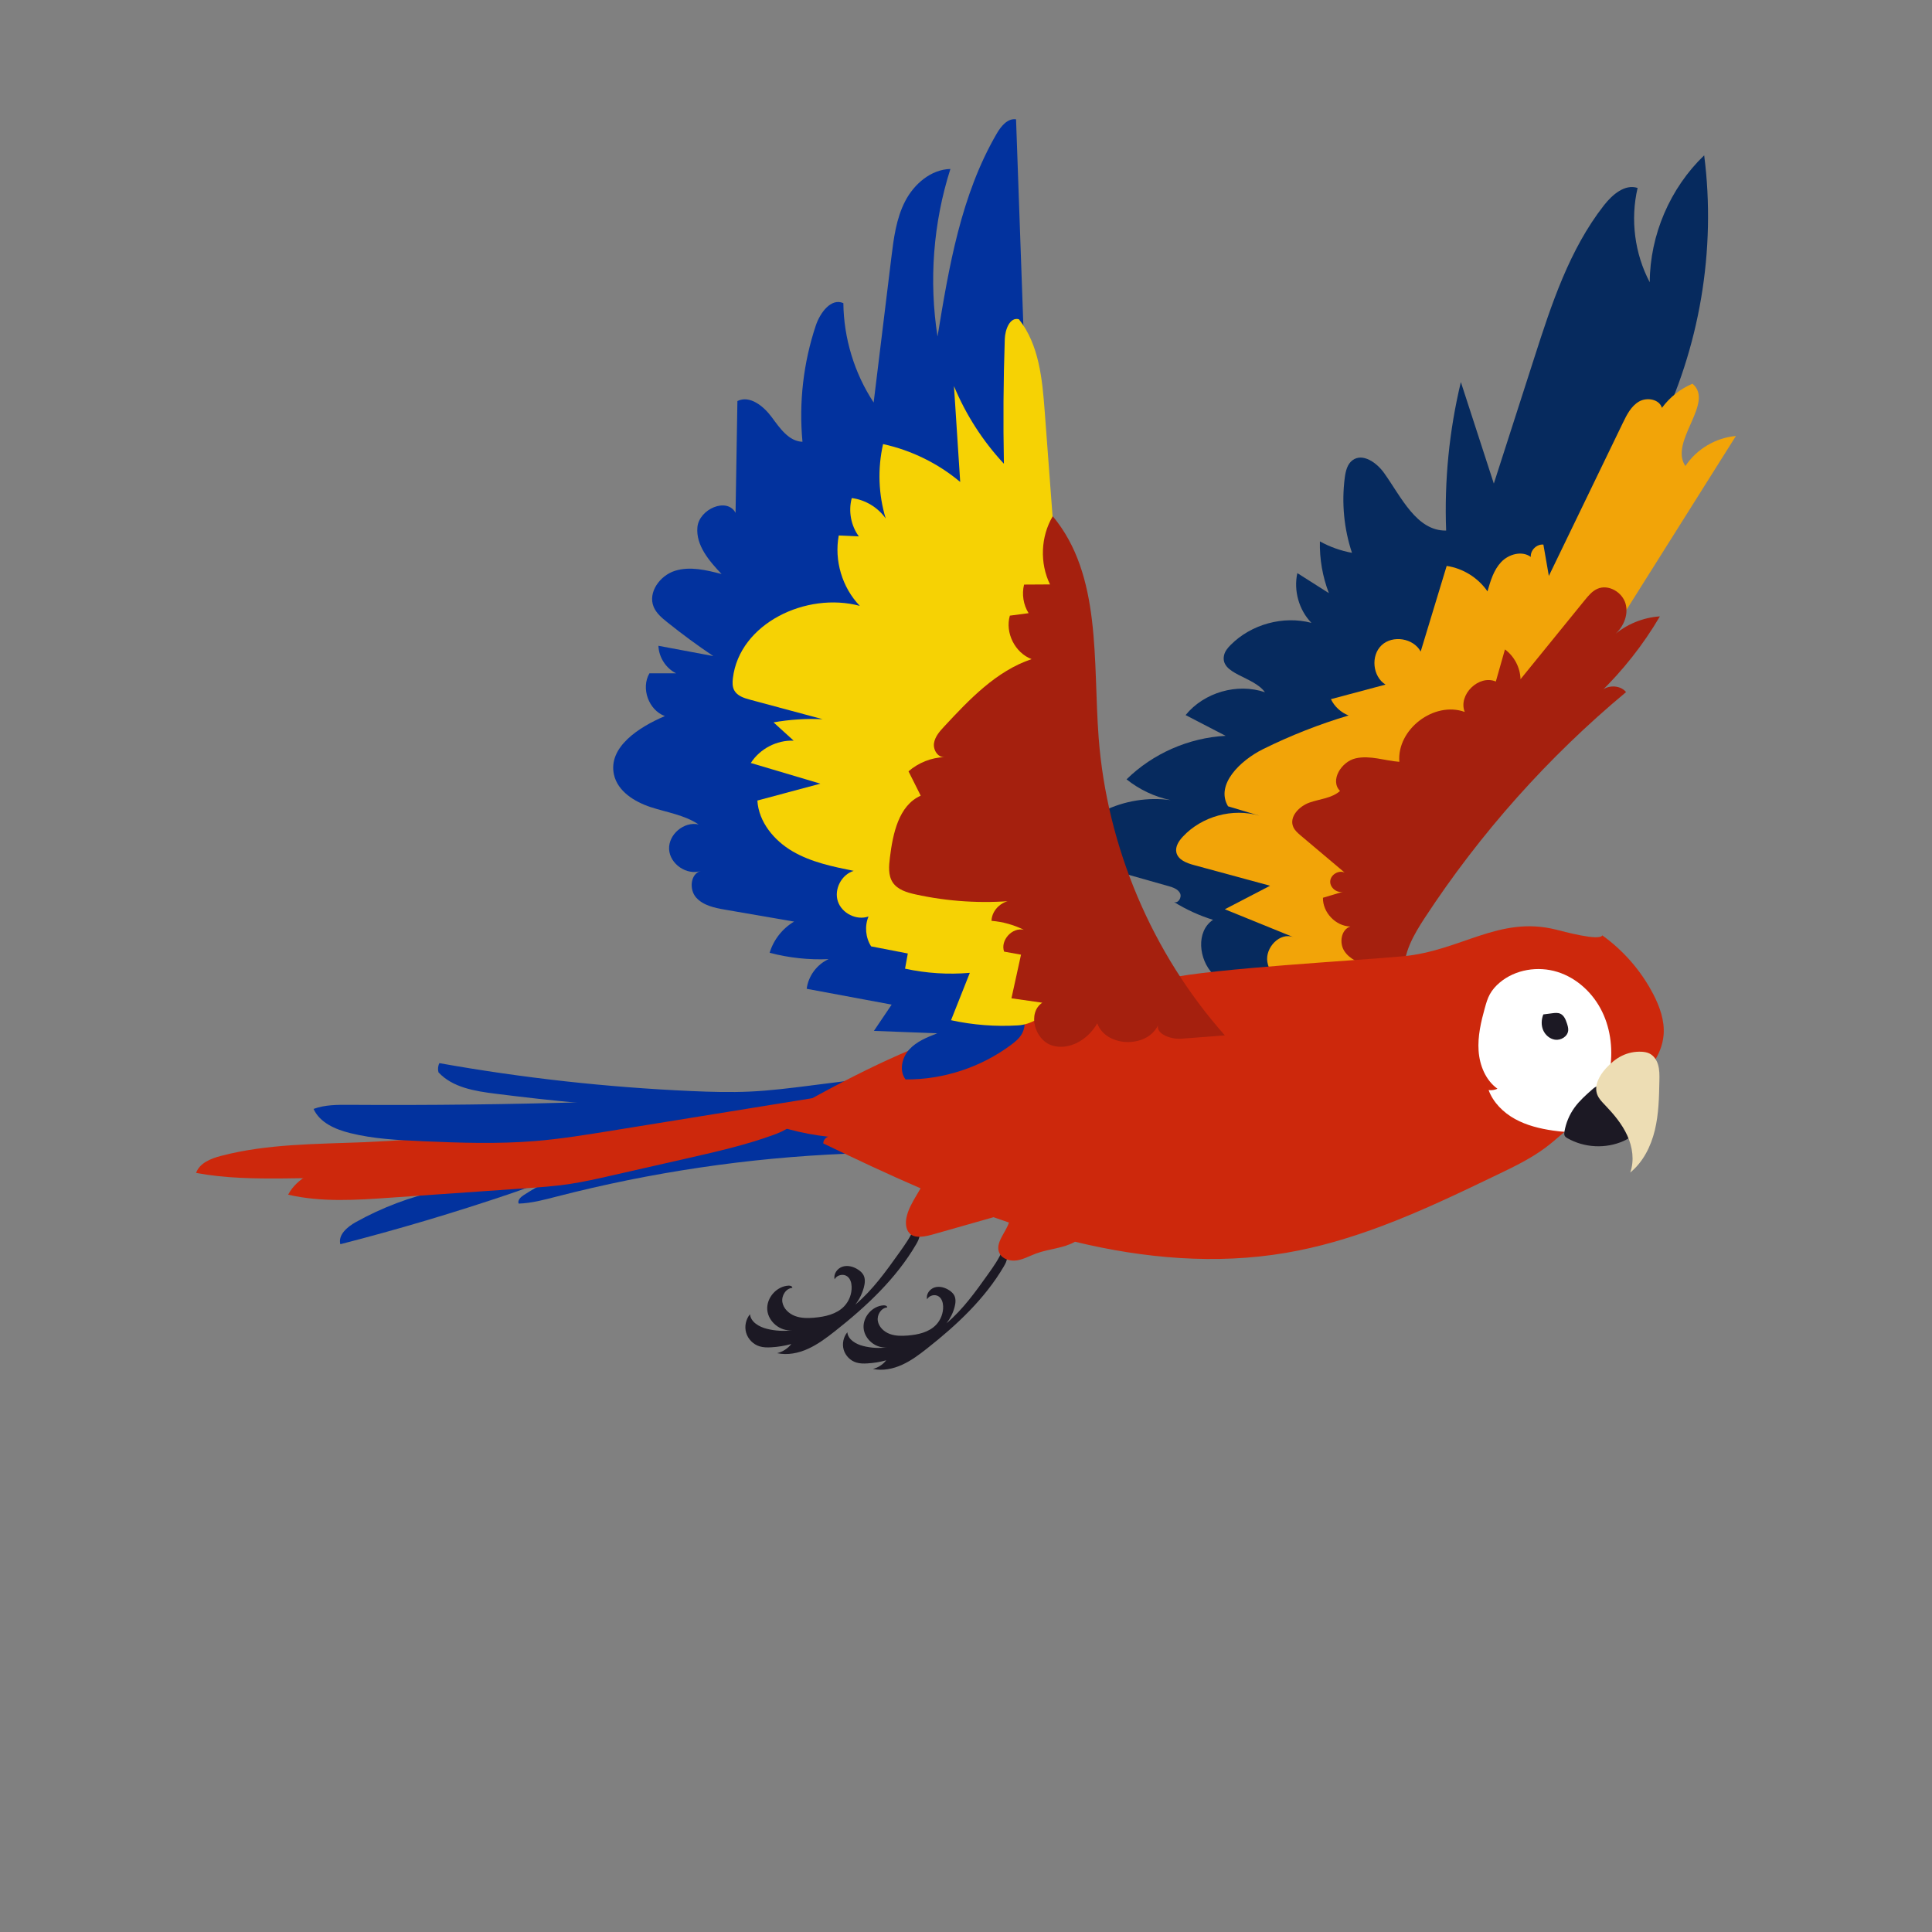 <?xml version="1.0" encoding="UTF-8"?>
<svg id="Layer_1" data-name="Layer 1" xmlns="http://www.w3.org/2000/svg" viewBox="0 0 500 500">
  <rect x="0" y="0" width="500" height="500" fill="#808080" stroke="none"/>
  <defs>
    <style>
      .cls-1 {
        fill: #edddb4;
      }

      .cls-2 {
        fill: #02329e;
      }

      .cls-3 {
        fill: #1c1924;
      }

      .cls-4 {
        fill: #a5200e;
      }

      .cls-5 {
        fill: #fff;
      }

      .cls-6 {
        fill: #cd280c;
      }

      .cls-7 {
        fill: #f6d204;
      }

      .cls-8 {
        fill: #062a5e;
      }

      .cls-9 {
        fill: #f2a408;
      }
    </style>
  </defs>
  <path class="cls-8" d="M349.89,143.07c-2.9-.53-5.72-1.53-8.3-2.96-.11,4.56.69,9.13,2.32,13.39-2.72-1.73-5.44-3.45-8.16-5.18-1,4.53.41,9.53,3.64,12.87-7.31-1.9-15.55.35-20.88,5.7-.76.76-1.48,1.62-1.72,2.67-1.13,4.97,7.61,5.44,10.58,9.59-7.18-2.44-15.75.03-20.54,5.91,3.45,1.79,6.91,3.58,10.36,5.37-9.53.5-18.83,4.58-25.64,11.26,3.31,2.65,7.25,4.52,11.4,5.38-5.86-.81-11.96.17-17.28,2.78-4.51,2.22-8.79,7.88-5.67,11.83,1.28,1.61,3.39,2.26,5.37,2.82,5.67,1.61,11.35,3.21,17.02,4.82,1.16.33,2.45.76,3,1.84s-.51,2.77-1.6,2.25c3.16,1.97,6.58,3.54,10.14,4.64-4.46,2.98-3.74,10.27.04,14.09,3.78,3.81,9.36,5.07,14.62,6.15,1.23.25,2.54.5,3.71.05,1.42-.55,2.27-1.98,3-3.31,12.13-22.05,22.38-45.23,36.69-65.94,18.14-26.27,42.61-48.28,56.86-76.86,11.03-22.11,15.33-47.52,12.19-72.03-8.83,8.48-14.03,20.61-14.09,32.85-3.91-7.41-5.05-16.25-3.14-24.41-3.31-1.08-6.55,1.74-8.7,4.48-8.97,11.47-13.6,25.65-18.05,39.51-3.49,10.84-6.97,21.68-10.46,32.52-2.84-8.76-5.69-17.51-8.53-26.27-3.02,12.56-4.3,25.53-3.81,38.43-7.67.14-11.62-8.7-16.09-14.94-1.9-2.65-5.5-5.2-8.13-3.27-1.38,1.01-1.8,2.86-2.02,4.56-.84,6.5-.2,13.2,1.87,19.42Z"/>
  <path class="cls-9" d="M328.66,229.25c-3.89,2.02-7.79,4.05-11.68,6.07,5.92,2.41,11.85,4.82,17.77,7.22-3.51-1.38-7.37,2.7-6.76,6.41.61,3.72,4.26,6.3,7.96,7,9.08,1.71,17.53-5.45,22.42-13.3,7.95-12.78,10.51-28.2,17.49-41.53,6.9-13.17,18.15-24.02,31.56-30.43,2.33-1.11,4.76-2.12,6.75-3.76,2.12-1.75,3.62-4.11,5.08-6.44,10-15.89,20-31.77,30-47.66-5.23.46-10.18,3.4-13.07,7.78-4.33-6.31,7.69-16.4,1.83-21.31-3.13,1.33-5.89,3.51-7.9,6.25-.69-2.25-3.88-2.81-5.92-1.64-2.04,1.17-3.18,3.42-4.2,5.54-6.38,13.2-12.77,26.4-19.15,39.6-.47-2.7-.94-5.41-1.41-8.11-1.73-.17-3.4,1.46-3.26,3.19-2.27-1.68-5.7-.74-7.65,1.31s-2.79,4.89-3.56,7.61c-2.41-3.52-6.34-5.97-10.56-6.59-2.24,7.39-4.49,14.77-6.73,22.16-1.87-3.47-7.24-4.34-10.11-1.64-2.87,2.7-2.33,8.11,1.01,10.19-4.71,1.26-9.42,2.52-14.13,3.77.92,1.92,2.6,3.46,4.58,4.22-7.6,2.27-15.01,5.18-22.12,8.7-5.86,2.9-12.44,9.19-9.08,14.81,2.71.81,5.41,1.62,8.12,2.43-6.91-2.04-14.89.14-19.81,5.41-1.05,1.12-2.01,2.59-1.69,4.08.42,1.93,2.65,2.78,4.56,3.29,6.56,1.78,13.11,3.56,19.67,5.34Z"/>
  <path class="cls-4" d="M410.15,155.3c-5.55,6.83-11.09,13.65-16.64,20.48-.08-3-1.61-5.93-4.03-7.71-.79,2.77-1.57,5.54-2.36,8.31-4.4-1.87-9.82,3.43-8.05,7.87-7.93-2.87-17.6,4.51-16.92,12.91-3.79-.29-7.6-1.75-11.31-.9-3.71.84-6.73,5.74-4.04,8.44-2.12,1.89-5.21,2.06-7.89,3-2.68.94-5.34,3.69-4.22,6.3.39.92,1.18,1.59,1.94,2.24,3.78,3.19,7.57,6.38,11.35,9.57-1.56-.69-3.62.56-3.72,2.26-.1,1.7,1.81,3.19,3.44,2.67-1.77.53-3.54,1.07-5.32,1.6-.08,3.8,3.29,7.34,7.09,7.44-2.39.77-2.93,4.22-1.57,6.33s3.87,3.14,6.28,3.88c3.02.93,6.12,1.59,9.26,1.98-.41-5.19,2.42-10.04,5.27-14.4,14.35-21.92,31.98-41.7,52.12-58.46-1.75-2.12-5.59-1.88-7.06.45,6.15-5.92,11.49-12.68,15.81-20.04-4.44.29-8.77,2.09-12.1,5.04,2.5-1.91,4.06-5.25,3.23-8.28-.83-3.03-4.47-5.18-7.34-3.88-1.33.6-2.3,1.77-3.22,2.91Z"/>
  <g>
    <path class="cls-3" d="M210.77,341.02c-1.69.14-3.43.16-5.02-.44s-2.99-1.91-3.27-3.58.9-3.57,2.58-3.71c.02-.42-.54-.59-.96-.57-3.11.13-5.78,3.17-5.53,6.26.25,3.1,3.39,5.65,6.47,5.28-2.18.3-4.42.18-6.56-.36-2-.5-4.19-1.73-4.38-3.78-1.09,1.31-1.48,3.18-.99,4.82.49,1.64,1.83,2.99,3.46,3.49.97.3,2.01.31,3.03.25,1.75-.1,3.5-.38,5.19-.85-.91,1.17-2.22,2.01-3.66,2.37,2.69.57,5.53,0,8.03-1.15,2.5-1.14,4.72-2.81,6.89-4.51,8.11-6.39,15.82-13.58,21.04-22.5.43-.74.86-1.53.89-2.38.03-.86-.45-1.79-1.29-1.99-.99,2.36-2.49,4.47-3.98,6.55-3.41,4.79-6.87,9.63-11.36,13.42,1.03-1.32,1.79-2.85,2.22-4.47.28-1.05.41-2.22-.1-3.18-.3-.57-.79-1.01-1.33-1.37-1.18-.8-2.69-1.24-4.06-.82s-2.43,1.89-2.08,3.27c.59-1.12,2.24-1.5,3.26-.75.8.59,1.11,1.66,1.14,2.66.07,1.87-.65,3.76-1.95,5.11-1.95,2.02-4.9,2.68-7.7,2.92Z"/>
    <path class="cls-3" d="M234.99,345.63c-1.59.13-3.23.15-4.73-.41s-2.82-1.8-3.08-3.37.85-3.36,2.43-3.49c.02-.4-.51-.55-.9-.54-2.93.13-5.45,2.98-5.21,5.9.24,2.92,3.19,5.33,6.1,4.97-2.06.28-4.17.17-6.18-.34-1.88-.47-3.95-1.63-4.13-3.56-1.03,1.23-1.39,3-.94,4.54.46,1.54,1.72,2.82,3.26,3.29.92.28,1.9.29,2.85.23,1.65-.09,3.29-.36,4.89-.8-.86,1.1-2.09,1.9-3.45,2.23,2.53.54,5.21,0,7.57-1.08,2.36-1.07,4.45-2.64,6.49-4.25,7.64-6.02,14.9-12.8,19.82-21.19.41-.7.81-1.44.84-2.24.03-.81-.43-1.69-1.21-1.87-.94,2.22-2.35,4.21-3.75,6.17-3.21,4.51-6.47,9.07-10.7,12.64.97-1.24,1.69-2.68,2.09-4.21.26-.99.38-2.09-.09-3-.28-.53-.75-.95-1.25-1.29-1.11-.75-2.54-1.17-3.82-.78-1.29.4-2.29,1.78-1.96,3.08.55-1.06,2.11-1.41,3.07-.7.76.56,1.04,1.57,1.08,2.51.06,1.76-.62,3.54-1.84,4.81-1.84,1.91-4.62,2.53-7.26,2.75Z"/>
    <path class="cls-2" d="M141.5,304.58c-9.1-1.97-18.76-1.27-27.47,2-.45.17-.94.4-1.08.85-.14.46.47,1.01.8.66-7.56,1.65-14.87,4.41-21.63,8.17-2.21,1.23-4.68,3.29-4.04,5.74,14.87-3.81,29.59-8.19,44.12-13.12,3.25-1.1,6.54-2.26,9.31-4.29Z"/>
    <path class="cls-2" d="M134.22,311.49c3.35-.1,6.61-.99,9.85-1.82,24.45-6.31,49.57-10.03,74.81-11.08.88-.04,2.06-.41,1.94-1.27-.05-.39.55-3.05.25-3.3-2.79-2.27-6.72-2.25-10.29-2.65-1.63-.18-3.26.07-4.88.31-11.68,1.78-23.36,3.55-35.04,5.33-3.38.51-6.76,1.03-10.1,1.77-8.94,1.97-17.52,5.55-25.22,10.51-.78.5-1.67,1.34-1.31,2.2Z"/>
    <path class="cls-6" d="M200.16,293.72c2.88-1.05,6.02-2.6,6.9-5.54-12.85-1.38-25.82.59-38.73.03-4.19-.18-8.38-.63-12.57-.66-4.37-.03-8.73.38-13.07.9-18.99,2.27-37.74,6.5-55.87,12.59-4.77,1.6-9.91,3.69-12.25,8.14,8.63,2,17.62,1.4,26.45.78,11.47-.8,22.94-1.59,34.4-2.39,4.04-.28,8.1-.56,12.1-1.17,3.6-.55,7.15-1.35,10.7-2.16,6.7-1.52,13.4-3.05,20.1-4.57,7.36-1.68,14.74-3.36,21.83-5.95Z"/>
    <path class="cls-6" d="M204.78,288.73c1.82-.28,3.71-.6,5.21-1.67,1.5-1.07,2.44-3.15,1.64-4.81-10.87,3-22.13,4.59-33.4,4.73-4.94.06-9.89-.15-14.82.18-6.09.41-12.09,1.66-18.1,2.76-16.88,3.08-33.97,4.98-51.12,5.68-12.4.51-24.97.4-36.98,3.54-2.63.69-5.56,1.84-6.46,4.41,7.5,1.41,15.18,1.49,22.82,1.43,13.84-.12,27.7-.7,41.43-2.41,5.29-.66,10.55-1.48,15.82-2.3,4.88-.76,9.75-1.52,14.63-2.28,12.66-1.97,25.32-3.95,37.99-5.92,7.12-1.11,14.24-2.22,21.36-3.33Z"/>
    <path class="cls-2" d="M209.85,280.93c-5.25.66-10.51,1.33-15.79,1.57-5.01.23-10.03.09-15.04-.13-21.9-.97-43.73-3.38-65.31-7.23-.37.73-.45,1.6-.23,2.38,3.66,3.95,9.46,4.87,14.81,5.54,28.85,3.6,58.39,6.21,86.76-.15,2.8-.63,5.77-1.45,7.67-3.61-4.28.54-8.57,1.08-12.85,1.62Z"/>
    <path class="cls-2" d="M109.19,295.34c9.82.43,19.68.76,29.47-.05,6.44-.54,12.82-1.57,19.2-2.6,17.85-2.89,35.7-5.78,53.55-8.67,1.15-.19,2.58-.68,2.63-1.84-41.1,2.78-82.31,4.03-123.51,3.75-3.16-.02-6.41-.04-9.38,1.06,1.61,3.57,5.66,5.31,9.46,6.25,6.06,1.51,12.34,1.82,18.58,2.09Z"/>
    <path class="cls-6" d="M427.84,257.25c-3.12-6-7.67-11.24-13.17-15.18-.69,1.57-10.33-1.08-11.99-1.49-14.74-3.67-24.54,5.51-39.66,6.91-11.49,1.07-49.35,3.17-60.6,5.69-43.51,9.74-59.34,12.31-98.1,34.34-1.34.76-2.88,2.19-2.15,3.55.38.7,1.22.98,1.98,1.19,3.35.91,6.77,1.55,10.22,1.92-.75.2-1.32.96-1.3,1.74,8.32,4.01,16.69,7.96,25.18,11.62-.35.6-.7,1.19-1.06,1.79-1.1,1.86-2.21,3.77-2.62,5.89-.3,1.57-.07,3.46,1.27,4.34.7.46,1.57.55,2.4.51,1.3-.06,2.57-.42,3.82-.78,5.02-1.43,10.04-2.86,15.07-4.28,1.33.47,2.66.93,3.99,1.38-.87,2.68-3.69,5.35-2.47,7.91.76,1.59,2.82,2.16,4.56,1.88,1.74-.28,3.31-1.18,4.97-1.79,3.28-1.2,7.09-1.33,10.03-3.03,17.87,4.33,36.48,5.96,54.56,2.88,8.55-1.45,16.9-3.94,25.01-7,10.16-3.82,19.96-8.53,29.75-13.24,4.27-2.05,8.57-4.12,12.38-6.95,3.02-2.24,5.68-4.92,8.68-7.18,4.3-3.24,9.23-5.58,13.5-8.85s8.02-7.83,8.45-13.2c.3-3.68-1-7.32-2.71-10.6Z"/>
    <path class="cls-5" d="M384.29,260.8c-1.01,3.64-1.89,7.38-1.63,11.15.26,3.77,1.82,7.61,4.88,9.82-.71.32-1.52.44-2.29.34,1.19,3.23,3.8,5.81,6.82,7.48,3.02,1.67,6.43,2.5,9.84,3,2.27.33,4.6.53,6.86.12,4.55-.81,8.56-4.18,10.14-8.53-2.25-.63-4.04-2.66-4.38-4.96.69-.27,1.05-1.19.71-1.85.45-.01.89-.03,1.34-.04.9-5.22.37-10.75-1.95-15.51-2.31-4.77-6.49-8.69-11.54-10.28-5.05-1.59-10.93-.66-14.98,2.76-1.01.85-1.9,1.85-2.54,3.01-.6,1.09-.95,2.3-1.28,3.5Z"/>
    <path class="cls-3" d="M404.88,292.88c-.06.35-.1.74.06,1.06.15.29.44.48.73.64,4.36,2.48,9.9,2.76,14.48.72,1.58-.7,3.2-1.89,3.39-3.61.17-1.52-.84-2.9-1.79-4.1-1.83-2.32-3.75-4.7-6.38-6.06-.6-.31-1.28-.57-1.94-.42-.55.12-.99.51-1.41.88-1.62,1.43-3.25,2.88-4.52,4.63-1.34,1.84-2.24,3.99-2.62,6.24Z"/>
    <path class="cls-1" d="M415.62,276.48c1.19-1.3,2.55-2.48,4.14-3.25,1.57-.77,3.33-1.13,5.08-1.04.72.04,1.44.15,2.08.48,1.06.54,1.78,1.6,2.14,2.73.44,1.37.42,2.85.39,4.29-.08,4.3-.17,8.63-1.18,12.81-1.01,4.18-3.03,8.24-6.37,10.95,1.11-3.09.61-6.59-.76-9.58-1.36-2.99-3.52-5.54-5.79-7.91-.77-.8-1.57-1.62-1.97-2.65-.91-2.35.53-4.96,2.23-6.82Z"/>
    <path class="cls-3" d="M405.85,266.69c-.14,1.56-1.9,2.62-3.44,2.38-1.36-.21-2.53-1.24-3.06-2.51-.53-1.27-.45-2.75.06-4.03.77-.1,1.54-.2,2.31-.3.7-.09,1.43-.17,2.07.11.97.43,1.41,1.53,1.74,2.54.19.59.37,1.19.32,1.81Z"/>
  </g>
  <path class="cls-2" d="M242.64,87.16c-2.27-14.47-1.13-29.47,3.32-43.43-5.03.12-9.4,3.88-11.71,8.35-2.31,4.47-2.96,9.59-3.57,14.58-1.53,12.5-3.05,25.01-4.58,37.51-4.99-7.59-7.74-16.63-7.84-25.72-3.17-1.41-6.03,2.5-7.13,5.79-3.22,9.65-4.41,19.97-3.45,30.09-3.55-.1-5.88-3.56-7.99-6.41-2.11-2.85-5.67-5.7-8.85-4.13-.16,9.65-.32,19.29-.48,28.94-2.21-4.14-9.43-.98-9.87,3.7-.44,4.68,3.02,8.72,6.25,12.13-3.95-1.03-8.14-2.05-12.04-.84-3.89,1.21-7.1,5.58-5.53,9.35.69,1.64,2.11,2.84,3.5,3.95,3.85,3.09,7.83,6.02,11.93,8.77-4.73-.89-9.47-1.77-14.2-2.66.1,2.96,1.92,5.8,4.56,7.12-2.3,0-4.59,0-6.89,0-2.25,3.87-.2,9.54,4,11.07-6.73,2.85-14.77,8.05-13.17,15.18.97,4.31,5.3,7,9.49,8.38,4.2,1.38,8.75,2.02,12.41,4.49-3.75-.86-7.83,2.57-7.64,6.41s4.59,6.84,8.23,5.62c-2.7.68-3.09,4.77-1.25,6.86s4.81,2.7,7.56,3.17c5.94,1.03,11.88,2.06,17.81,3.08-3.01,1.77-5.32,4.71-6.33,8.07,4.97,1.31,10.14,1.87,15.27,1.64-3.04,1.37-5.27,4.38-5.68,7.68,7.33,1.36,14.66,2.73,21.99,4.09-1.53,2.27-3.06,4.54-4.59,6.8,5.46.21,10.93.42,16.39.63-2.63,1.02-5.36,2.11-7.26,4.2-1.9,2.09-2.66,5.5-.94,7.74,9.77.07,19.53-3.14,27.35-8.99,1.07-.8,2.13-1.68,2.77-2.85,1.46-2.66.41-5.94-.63-8.8-14.42-39.65-21.36-83.88-8.12-123.94,2.85-8.63,6.62-17.02,8.25-25.96,1.44-7.91,1.16-16.02.88-24.05-.64-17.96-1.27-35.93-1.91-53.89-2.19-.32-3.89,1.79-5,3.7-9.24,15.87-12.37,34.45-15.33,52.57Z"/>
  <path class="cls-7" d="M272.54,135.44c-.72-9.66-1.45-19.33-2.17-28.99-.63-8.35-1.46-17.26-6.67-23.82-2.34-.67-3.58,2.67-3.66,5.1-.37,10.76-.44,21.52-.23,32.28-5.46-5.85-9.85-12.69-12.92-20.08.54,8.27,1.07,16.53,1.61,24.8-5.73-4.81-12.65-8.21-19.96-9.8-1.44,6.33-1.21,13.04.68,19.25-2.02-2.87-5.29-4.84-8.78-5.28-.92,3.36-.22,7.12,1.83,9.92-1.73-.08-3.46-.16-5.2-.24-1.21,6.47.88,13.48,5.45,18.22-13.81-3.71-31.17,4.53-32.85,18.73-.13,1.06-.15,2.19.35,3.12.78,1.46,2.54,2.01,4.13,2.44,6.25,1.68,12.5,3.36,18.75,5.04-4.25-.2-8.52.08-12.71.82,1.74,1.58,3.47,3.15,5.21,4.73-4.36-.18-8.74,2.1-11.09,5.78,6,1.78,12,3.56,18,5.35-5.43,1.46-10.86,2.91-16.3,4.37.33,5.55,4.32,10.35,9.12,13.15s10.36,3.95,15.81,5.05c-3.15.95-5.12,4.73-4.11,7.86,1.02,3.13,4.83,5.03,7.94,3.95-1.04,2.48-.77,5.47.68,7.73,3.16.61,6.33,1.23,9.49,1.84-.24,1.31-.47,2.62-.71,3.93,5.49,1.2,11.16,1.56,16.76,1.08-1.62,4.09-3.24,8.17-4.86,12.26,5.67,1.24,11.5,1.69,17.29,1.34,7-.42,11.85-7.95,13.04-14.86,1.19-6.91-.02-13.97-.95-20.92-2.69-20.15-2.97-40.63-.81-60.85,1.17-10.97-1.36-22.27-2.18-33.27Z"/>
  <path class="cls-4" d="M271.73,151.25c-2.23.01-4.47.03-6.7.04-.62,2.49-.19,5.22,1.17,7.4-1.62.21-3.23.42-4.85.64-1.28,4.42,1.32,9.61,5.62,11.25-9.11,3.07-16.05,10.37-22.59,17.41-1.17,1.26-2.4,2.63-2.66,4.34-.26,1.7.97,3.73,2.69,3.61-3.39.12-6.73,1.45-9.29,3.68,1.05,2.1,2.11,4.2,3.16,6.3-5.7,2.54-7.2,9.79-7.97,15.99-.27,2.2-.49,4.6.72,6.45,1.26,1.9,3.67,2.62,5.9,3.11,8.45,1.86,17.18,2.4,25.79,1.61-3-.39-6.04,2.21-6.12,5.23,2.91.24,5.76,1.03,8.37,2.33-3.01-.74-6.14,2.72-5.11,5.64,1.46.26,2.92.53,4.38.79-.83,3.76-1.66,7.53-2.48,11.29,2.66.38,5.32.76,7.98,1.14-3.9,2.63-1.98,9.64,2.51,11.06s9.43-1.6,11.71-5.72c2.4,6.48,13.6,6.45,15.96-.05-1.4,2.54,2.88,4.25,5.76,4.03,3.77-.29,7.54-.58,11.32-.86-18.88-21.26-30.55-48.82-32.68-77.17-1.49-19.79.84-41.95-11.87-57.19-3.13,5.28-3.4,12.14-.71,17.65Z"/>
</svg>